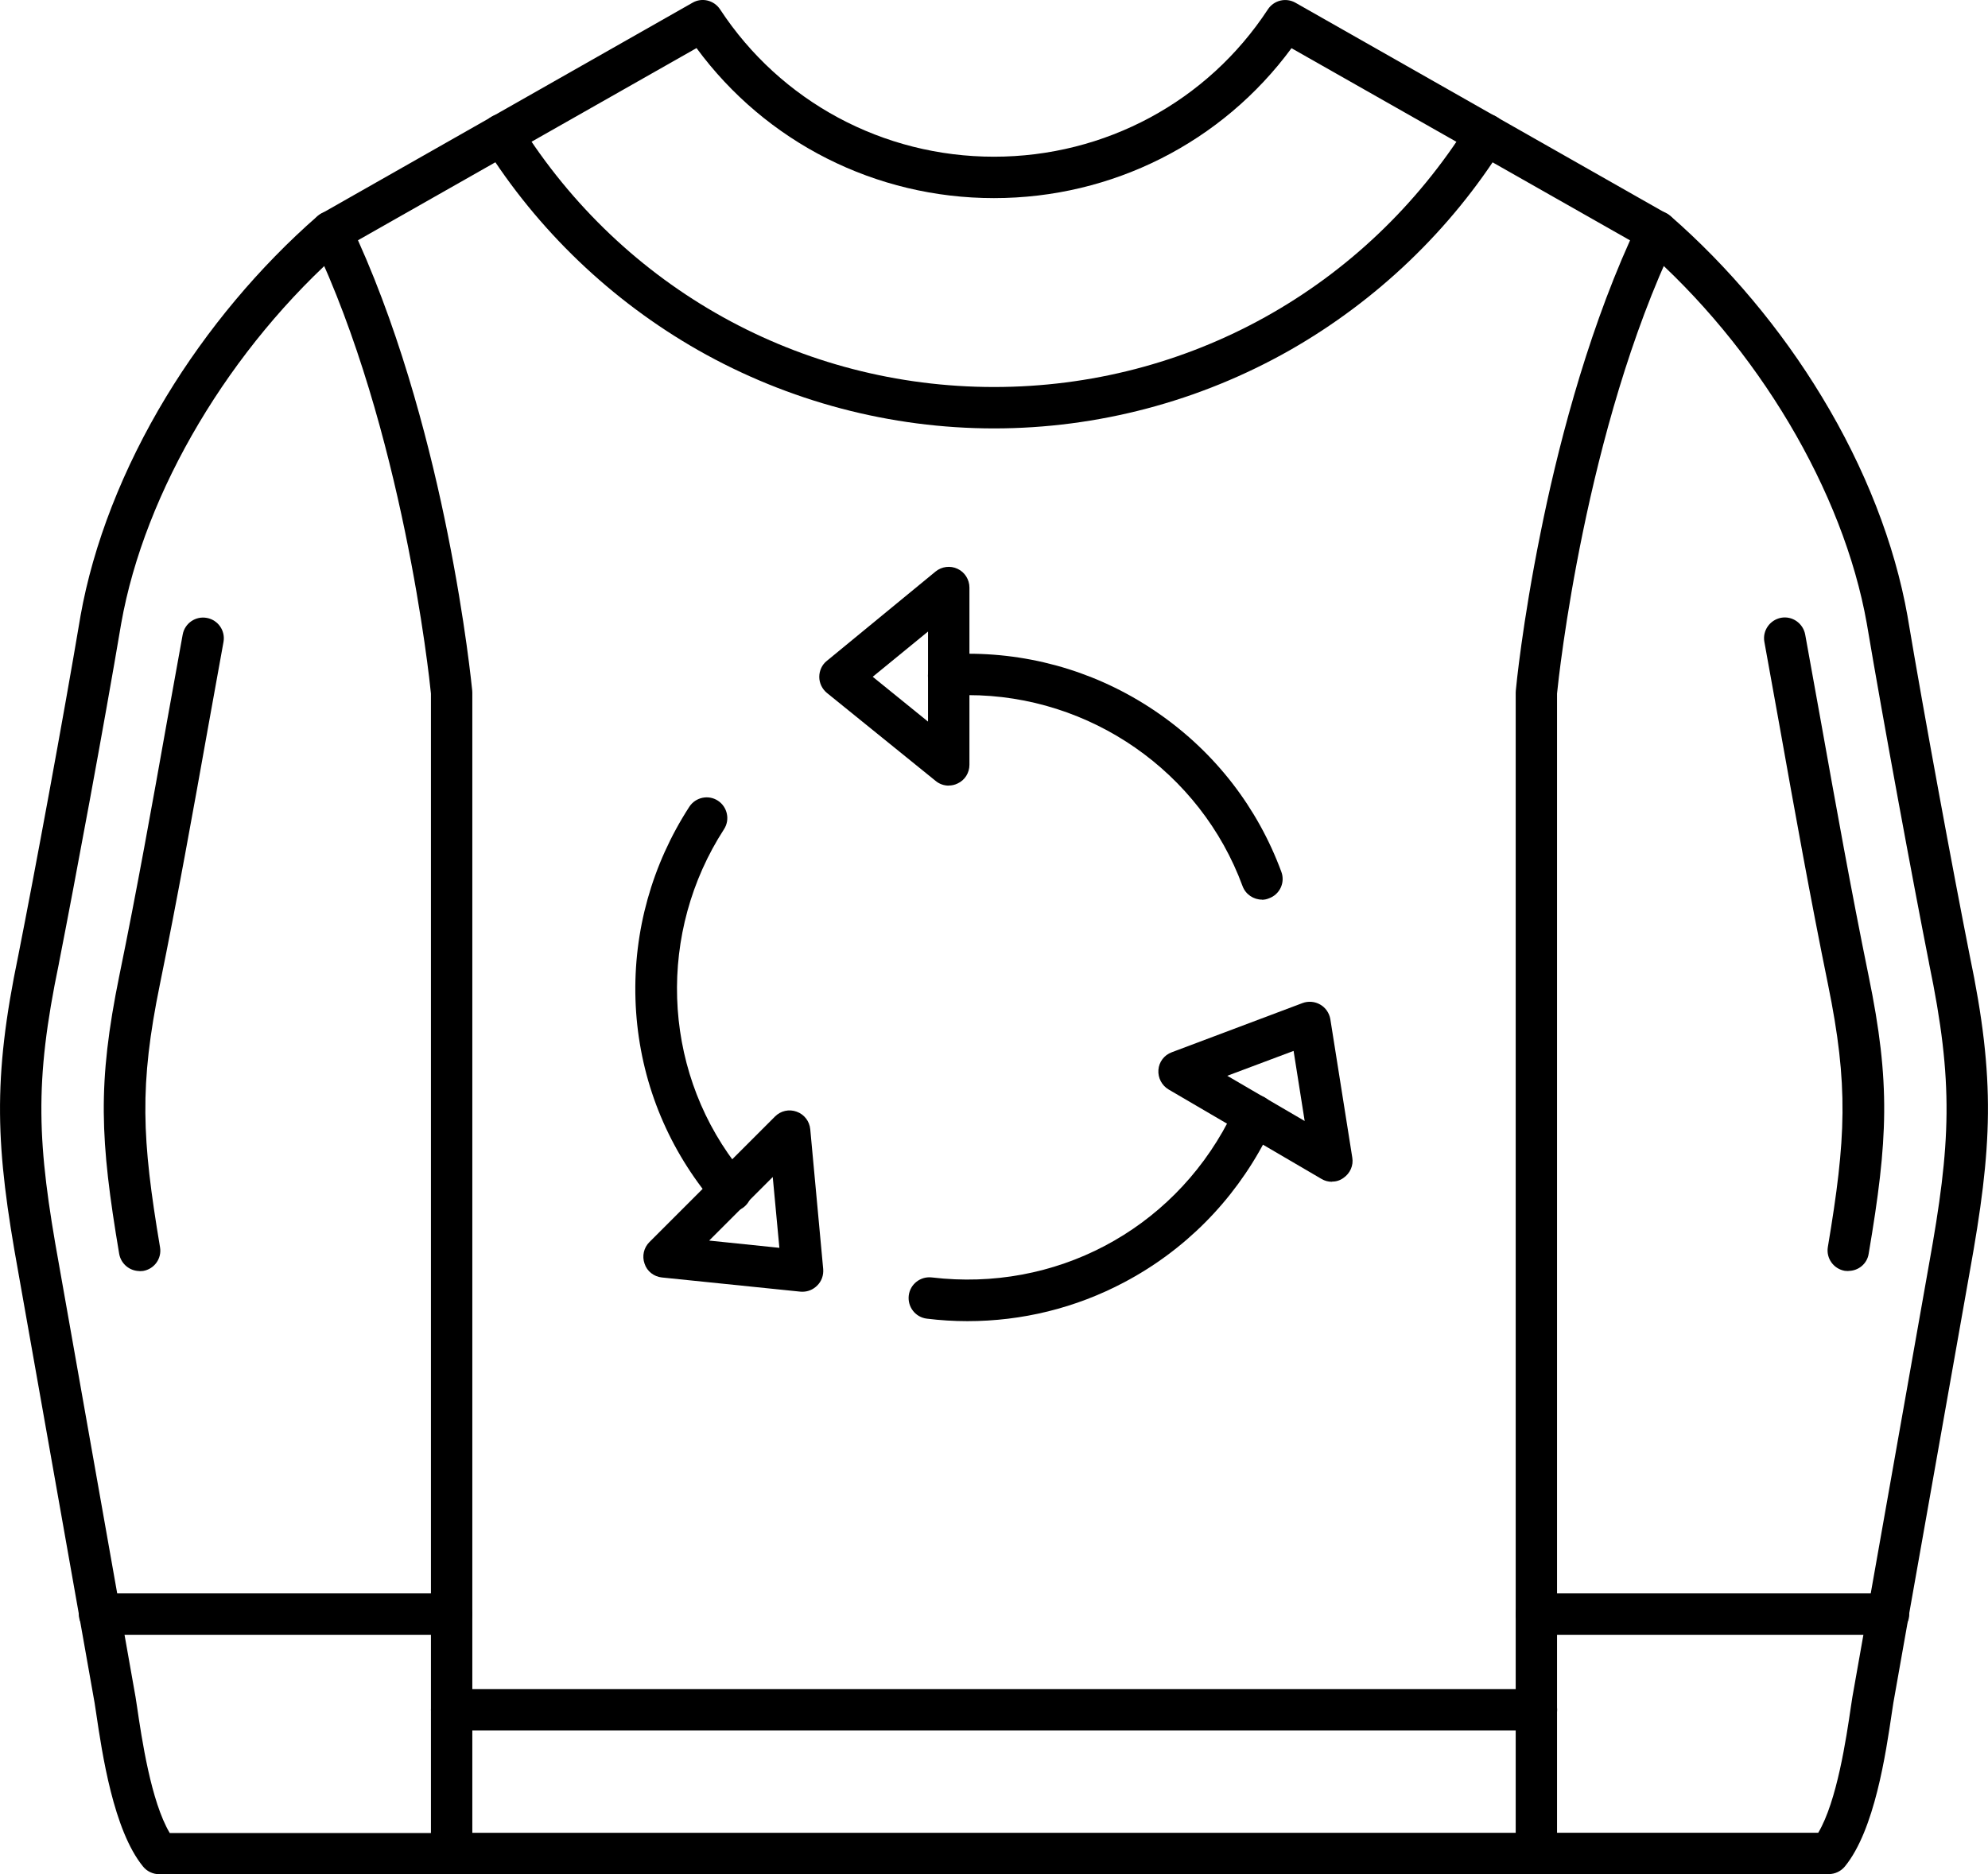 <?xml version="1.0" encoding="UTF-8" standalone="no"?>
<svg
   xmlns:dc="http://purl.org/dc/elements/1.1/"
   xmlns:cc="http://creativecommons.org/ns#"
   xmlns:rdf="http://www.w3.org/1999/02/22-rdf-syntax-ns#"
   xmlns:svg="http://www.w3.org/2000/svg"
   xmlns="http://www.w3.org/2000/svg"
   xmlns:sodipodi="http://sodipodi.sourceforge.net/DTD/sodipodi-0.dtd"
   xmlns:inkscape="http://www.inkscape.org/namespaces/inkscape"
   version="1.1"
   viewBox="-5 -10 74.987 70.708"
   id="svg36"
   sodipodi:docname="noun-shirt-7364134.svg"
   width="74.987"
   height="70.708"
   inkscape:version="0.92.3 (2405546, 2018-03-11)">
  <defs
     id="defs40" />
  <sodipodi:namedview
     pagecolor="#ffffff"
     bordercolor="#666666"
     borderopacity="1"
     objecttolerance="10"
     gridtolerance="10"
     guidetolerance="10"
     inkscape:pageopacity="0"
     inkscape:pageshadow="2"
     inkscape:window-width="1920"
     inkscape:window-height="1001"
     id="namedview38"
     showgrid="false"
     inkscape:zoom="1.7481481"
     inkscape:cx="55"
     inkscape:cy="67.5"
     inkscape:window-x="-9"
     inkscape:window-y="-9"
     inkscape:window-maximized="1"
     inkscape:current-layer="svg36" />
  <g
     id="g4567"
     transform="translate(-96.448,134.031)">
    <path
       style="fill-rule:evenodd"
       inkscape:connector-curvature="0"
       id="path2"
       d="m 149.402,-73.326 h -40.918 c -0.43,0 -0.781,-0.352 -0.781,-0.781 v -43.758 c -0.062,-0.645 -1.059,-9.957 -4.461,-17.086 -0.176,-0.371 -0.039,-0.816 0.316,-1.016 l 14.012,-7.961 c 0.355,-0.207 0.812,-0.094 1.039,0.25 2.285,3.481 6.148,5.559 10.332,5.559 4.184,0 8.047,-2.074 10.332,-5.559 0.227,-0.344 0.68,-0.453 1.039,-0.25 l 14.012,7.961 c 0.355,0.199 0.5,0.645 0.316,1.016 -3.402,7.129 -4.398,16.441 -4.461,17.086 v 43.758 c 0,0.43 -0.352,0.781 -0.781,0.781 z m -40.137,-1.562 h 39.355 v -43.016 c 0,-0.023 0,-0.051 0.004,-0.074 0.008,-0.102 0.242,-2.535 0.93,-5.934 0.594,-2.973 1.66,-7.231 3.379,-11.051 l -12.77,-7.25 c -2.617,3.555 -6.758,5.656 -11.223,5.656 -4.461,0 -8.602,-2.102 -11.219,-5.66 l -12.77,7.25 c 1.719,3.816 2.785,8.082 3.379,11.051 0.684,3.398 0.918,5.832 0.93,5.934 0,0.023 0.004,0.051 0.004,0.074 v 43.023 z" />
    <path
       style="fill-rule:evenodd"
       inkscape:connector-curvature="0"
       id="path4"
       d="m 128.941,-127.869 c -3.902,0 -7.754,-1.02 -11.148,-2.945 -3.281,-1.867 -6.07,-4.535 -8.07,-7.727 -0.23,-0.367 -0.117,-0.852 0.25,-1.078 0.367,-0.23 0.852,-0.117 1.078,0.25 3.898,6.223 10.586,9.938 17.891,9.938 7.305,0 13.992,-3.715 17.891,-9.938 0.23,-0.367 0.711,-0.477 1.078,-0.25 0.367,0.23 0.477,0.711 0.25,1.078 -1.996,3.188 -4.789,5.859 -8.07,7.727 -3.394,1.926 -7.246,2.945 -11.148,2.945 z" />
    <path
       style="fill-rule:evenodd"
       inkscape:connector-curvature="0"
       id="path6"
       d="m 149.402,-78.748 h -40.918 c -0.43,0 -0.781,-0.352 -0.781,-0.781 0,-0.43 0.352,-0.781 0.781,-0.781 h 40.918 c 0.43,0 0.781,0.352 0.781,0.781 0,0.43 -0.352,0.781 -0.781,0.781 z" />
    <path
       style="fill-rule:evenodd"
       inkscape:connector-curvature="0"
       id="path8"
       d="m 96.714,-96.08 c -0.375,0 -0.703,-0.27 -0.77,-0.648 -0.727,-4.309 -0.824,-6.426 0.004,-10.492 0.66,-3.211 1.246,-6.484 1.809,-9.648 0.191,-1.055 0.387,-2.148 0.582,-3.223 0.078,-0.426 0.484,-0.707 0.91,-0.629 0.426,0.078 0.707,0.484 0.629,0.91 -0.195,1.074 -0.391,2.164 -0.582,3.223 -0.566,3.172 -1.156,6.453 -1.816,9.688 -0.781,3.816 -0.684,5.824 0.004,9.918 0.074,0.426 -0.215,0.828 -0.641,0.898 -0.039,0.004 -0.082,0.008 -0.129,0.008 z" />
    <path
       style="fill-rule:evenodd"
       inkscape:connector-curvature="0"
       id="path10"
       d="M 108.484,-73.326 H 97.449 c -0.234,0 -0.461,-0.109 -0.605,-0.289 -1.117,-1.367 -1.543,-4.262 -1.773,-5.816 -0.02,-0.133 -0.039,-0.254 -0.055,-0.359 l -2.879,-16.25 c -0.855,-4.719 -0.98,-7.238 0.004,-11.961 0.621,-3.141 1.691,-8.91 2.34,-12.77 v -0.004 c 0.484,-2.727 1.602,-5.59 3.238,-8.293 1.547,-2.551 3.52,-4.902 5.707,-6.812 0.328,-0.285 0.82,-0.25 1.105,0.074 0.285,0.328 0.25,0.82 -0.074,1.105 -4.32,3.766 -7.555,9.203 -8.438,14.195 -0.652,3.871 -1.73,9.664 -2.348,12.812 v 0.008 c -0.941,4.512 -0.824,6.797 0.004,11.371 l 2.879,16.266 c 0,0.004 0,0.008 0.004,0.02 0.02,0.113 0.035,0.238 0.059,0.383 0.176,1.195 0.527,3.582 1.234,4.766 h 10.629 c 0.43,0 0.781,0.352 0.781,0.781 0,0.43 -0.352,0.777 -0.781,0.777 z" />
    <path
       style="fill-rule:evenodd"
       inkscape:connector-curvature="0"
       id="path12"
       d="M 108.484,-82.358 H 95.203 c -0.43,0 -0.781,-0.352 -0.781,-0.781 0,-0.43 0.352,-0.781 0.781,-0.781 h 13.281 c 0.43,0 0.781,0.352 0.781,0.781 0,0.43 -0.352,0.781 -0.781,0.781 z" />
    <path
       style="fill-rule:evenodd"
       inkscape:connector-curvature="0"
       id="path14"
       d="m 161.168,-96.08 c -0.043,0 -0.09,-0.004 -0.133,-0.008 -0.426,-0.074 -0.711,-0.473 -0.641,-0.898 0.688,-4.094 0.785,-6.098 0.004,-9.918 -0.66,-3.231 -1.25,-6.512 -1.816,-9.688 -0.191,-1.055 -0.387,-2.148 -0.582,-3.223 -0.078,-0.426 0.207,-0.828 0.629,-0.91 0.426,-0.078 0.828,0.207 0.91,0.629 0.195,1.074 0.391,2.168 0.582,3.223 0.566,3.164 1.152,6.438 1.809,9.648 0.836,4.062 0.734,6.188 0.004,10.492 -0.059,0.383 -0.391,0.648 -0.766,0.648 z" />
    <path
       style="fill-rule:evenodd"
       inkscape:connector-curvature="0"
       id="path16"
       d="m 160.437,-73.326 h -11.035 c -0.43,0 -0.781,-0.352 -0.781,-0.781 0,-0.43 0.352,-0.781 0.781,-0.781 h 10.629 c 0.707,-1.188 1.059,-3.57 1.234,-4.766 0.019,-0.141 0.039,-0.27 0.059,-0.383 0,-0.004 0,-0.008 0.004,-0.02 l 2.879,-16.262 c 0.828,-4.578 0.941,-6.859 0.004,-11.371 v -0.008 c -0.621,-3.148 -1.695,-8.941 -2.348,-12.812 -0.883,-4.984 -4.117,-10.426 -8.438,-14.195 -0.328,-0.285 -0.359,-0.777 -0.074,-1.105 0.285,-0.328 0.777,-0.359 1.105,-0.074 2.188,1.91 4.164,4.262 5.707,6.812 1.637,2.695 2.754,5.562 3.238,8.293 v 0.004 c 0.648,3.859 1.719,9.629 2.34,12.77 0.988,4.727 0.855,7.246 0.004,11.961 l -2.879,16.25 c -0.016,0.109 -0.035,0.23 -0.055,0.359 -0.23,1.555 -0.652,4.445 -1.773,5.816 -0.148,0.18 -0.371,0.289 -0.605,0.289 z" />
    <path
       style="fill-rule:evenodd"
       inkscape:connector-curvature="0"
       id="path18"
       d="m 162.683,-82.358 h -13.281 c -0.43,0 -0.781,-0.352 -0.781,-0.781 0,-0.43 0.352,-0.781 0.781,-0.781 h 13.281 c 0.43,0 0.781,0.352 0.781,0.781 0,0.43 -0.352,0.781 -0.781,0.781 z" />
    <path
       style="fill-rule:evenodd"
       inkscape:connector-curvature="0"
       id="path20"
       d="m 139.05,-110.092 c -0.316,0 -0.617,-0.195 -0.734,-0.512 -1.586,-4.309 -5.746,-7.203 -10.352,-7.203 -0.082,0 -0.18,0.008 -0.289,0.019 -0.133,0.016 -0.285,0.031 -0.445,0.031 -0.43,0 -0.781,-0.352 -0.781,-0.781 0,-0.43 0.352,-0.781 0.781,-0.781 0.082,0 0.18,-0.008 0.289,-0.019 0.133,-0.016 0.285,-0.031 0.445,-0.031 2.582,0 5.074,0.781 7.195,2.258 2.129,1.48 3.727,3.547 4.621,5.969 0.152,0.406 -0.059,0.855 -0.465,1 -0.09,0.039 -0.18,0.055 -0.27,0.055 z" />
    <path
       style="fill-rule:evenodd"
       inkscape:connector-curvature="0"
       id="path22"
       d="m 119.031,-98.326 c -0.199,0 -0.402,-0.078 -0.551,-0.23 -0.234,-0.234 -0.41,-0.465 -0.562,-0.668 -1.555,-2.066 -2.418,-4.519 -2.5,-7.109 -0.078,-2.574 0.621,-5.082 2.031,-7.262 0.234,-0.359 0.719,-0.465 1.078,-0.23 0.359,0.234 0.465,0.719 0.23,1.078 -2.504,3.871 -2.344,8.93 0.406,12.582 0.141,0.184 0.258,0.348 0.414,0.504 0.301,0.301 0.301,0.801 0,1.105 -0.148,0.152 -0.348,0.23 -0.547,0.23 z" />
    <path
       style="fill-rule:evenodd"
       inkscape:connector-curvature="0"
       id="path24"
       d="m 127.937,-94.19 c -0.508,0 -1.016,-0.031 -1.527,-0.094 -0.43,-0.051 -0.734,-0.441 -0.684,-0.871 0.051,-0.43 0.441,-0.734 0.871,-0.684 4.633,0.551 9.02,-1.758 11.176,-5.879 l 0.289,-0.582 c 0.195,-0.387 0.664,-0.543 1.051,-0.352 0.387,0.195 0.543,0.664 0.352,1.051 l -0.293,0.586 c 0,0.004 -0.004,0.008 -0.004,0.016 -1.203,2.293 -3.043,4.144 -5.324,5.348 -1.832,0.969 -3.848,1.461 -5.902,1.461 z" />
    <path
       style="fill-rule:evenodd"
       inkscape:connector-curvature="0"
       id="path26"
       d="m 127.234,-114.393 c -0.176,0 -0.352,-0.059 -0.492,-0.176 l -4.102,-3.32 c -0.18,-0.148 -0.289,-0.371 -0.289,-0.605 0,-0.234 0.102,-0.461 0.285,-0.605 l 4.102,-3.371 c 0.234,-0.191 0.559,-0.23 0.828,-0.102 0.273,0.125 0.449,0.406 0.449,0.707 v 6.688 c 0,0.301 -0.172,0.578 -0.445,0.703 -0.109,0.055 -0.227,0.078 -0.336,0.078 z m -2.867,-4.106 2.086,1.691 v -3.398 z" />
    <path
       style="fill-rule:evenodd"
       inkscape:connector-curvature="0"
       id="path28"
       d="m 121.714,-95.299 c -0.023,0 -0.055,0 -0.078,-0.004 l -5.223,-0.535 c -0.297,-0.031 -0.559,-0.23 -0.652,-0.52 -0.102,-0.285 -0.031,-0.602 0.184,-0.816 l 4.738,-4.738 c 0.215,-0.215 0.531,-0.285 0.816,-0.18 0.285,0.102 0.484,0.359 0.512,0.664 l 0.488,5.273 c 0.019,0.234 -0.062,0.465 -0.23,0.625 -0.152,0.152 -0.348,0.23 -0.551,0.23 z m -3.512,-1.93 2.644,0.273 -0.25,-2.672 -2.398,2.398 z" />
    <path
       style="fill-rule:evenodd"
       inkscape:connector-curvature="0"
       id="path30"
       d="m 141.687,-99.448 c -0.137,0 -0.273,-0.035 -0.395,-0.109 l -5.762,-3.371 c -0.258,-0.152 -0.41,-0.441 -0.387,-0.742 0.023,-0.301 0.219,-0.559 0.504,-0.664 l 4.93,-1.855 c 0.219,-0.082 0.465,-0.062 0.668,0.055 0.207,0.117 0.344,0.324 0.383,0.551 l 0.828,5.223 c 0.051,0.297 -0.082,0.594 -0.332,0.766 -0.133,0.098 -0.281,0.141 -0.438,0.141 z m -3.949,-4 2.922,1.707 -0.418,-2.644 -2.5,0.938 z" />
  </g>
</svg>
